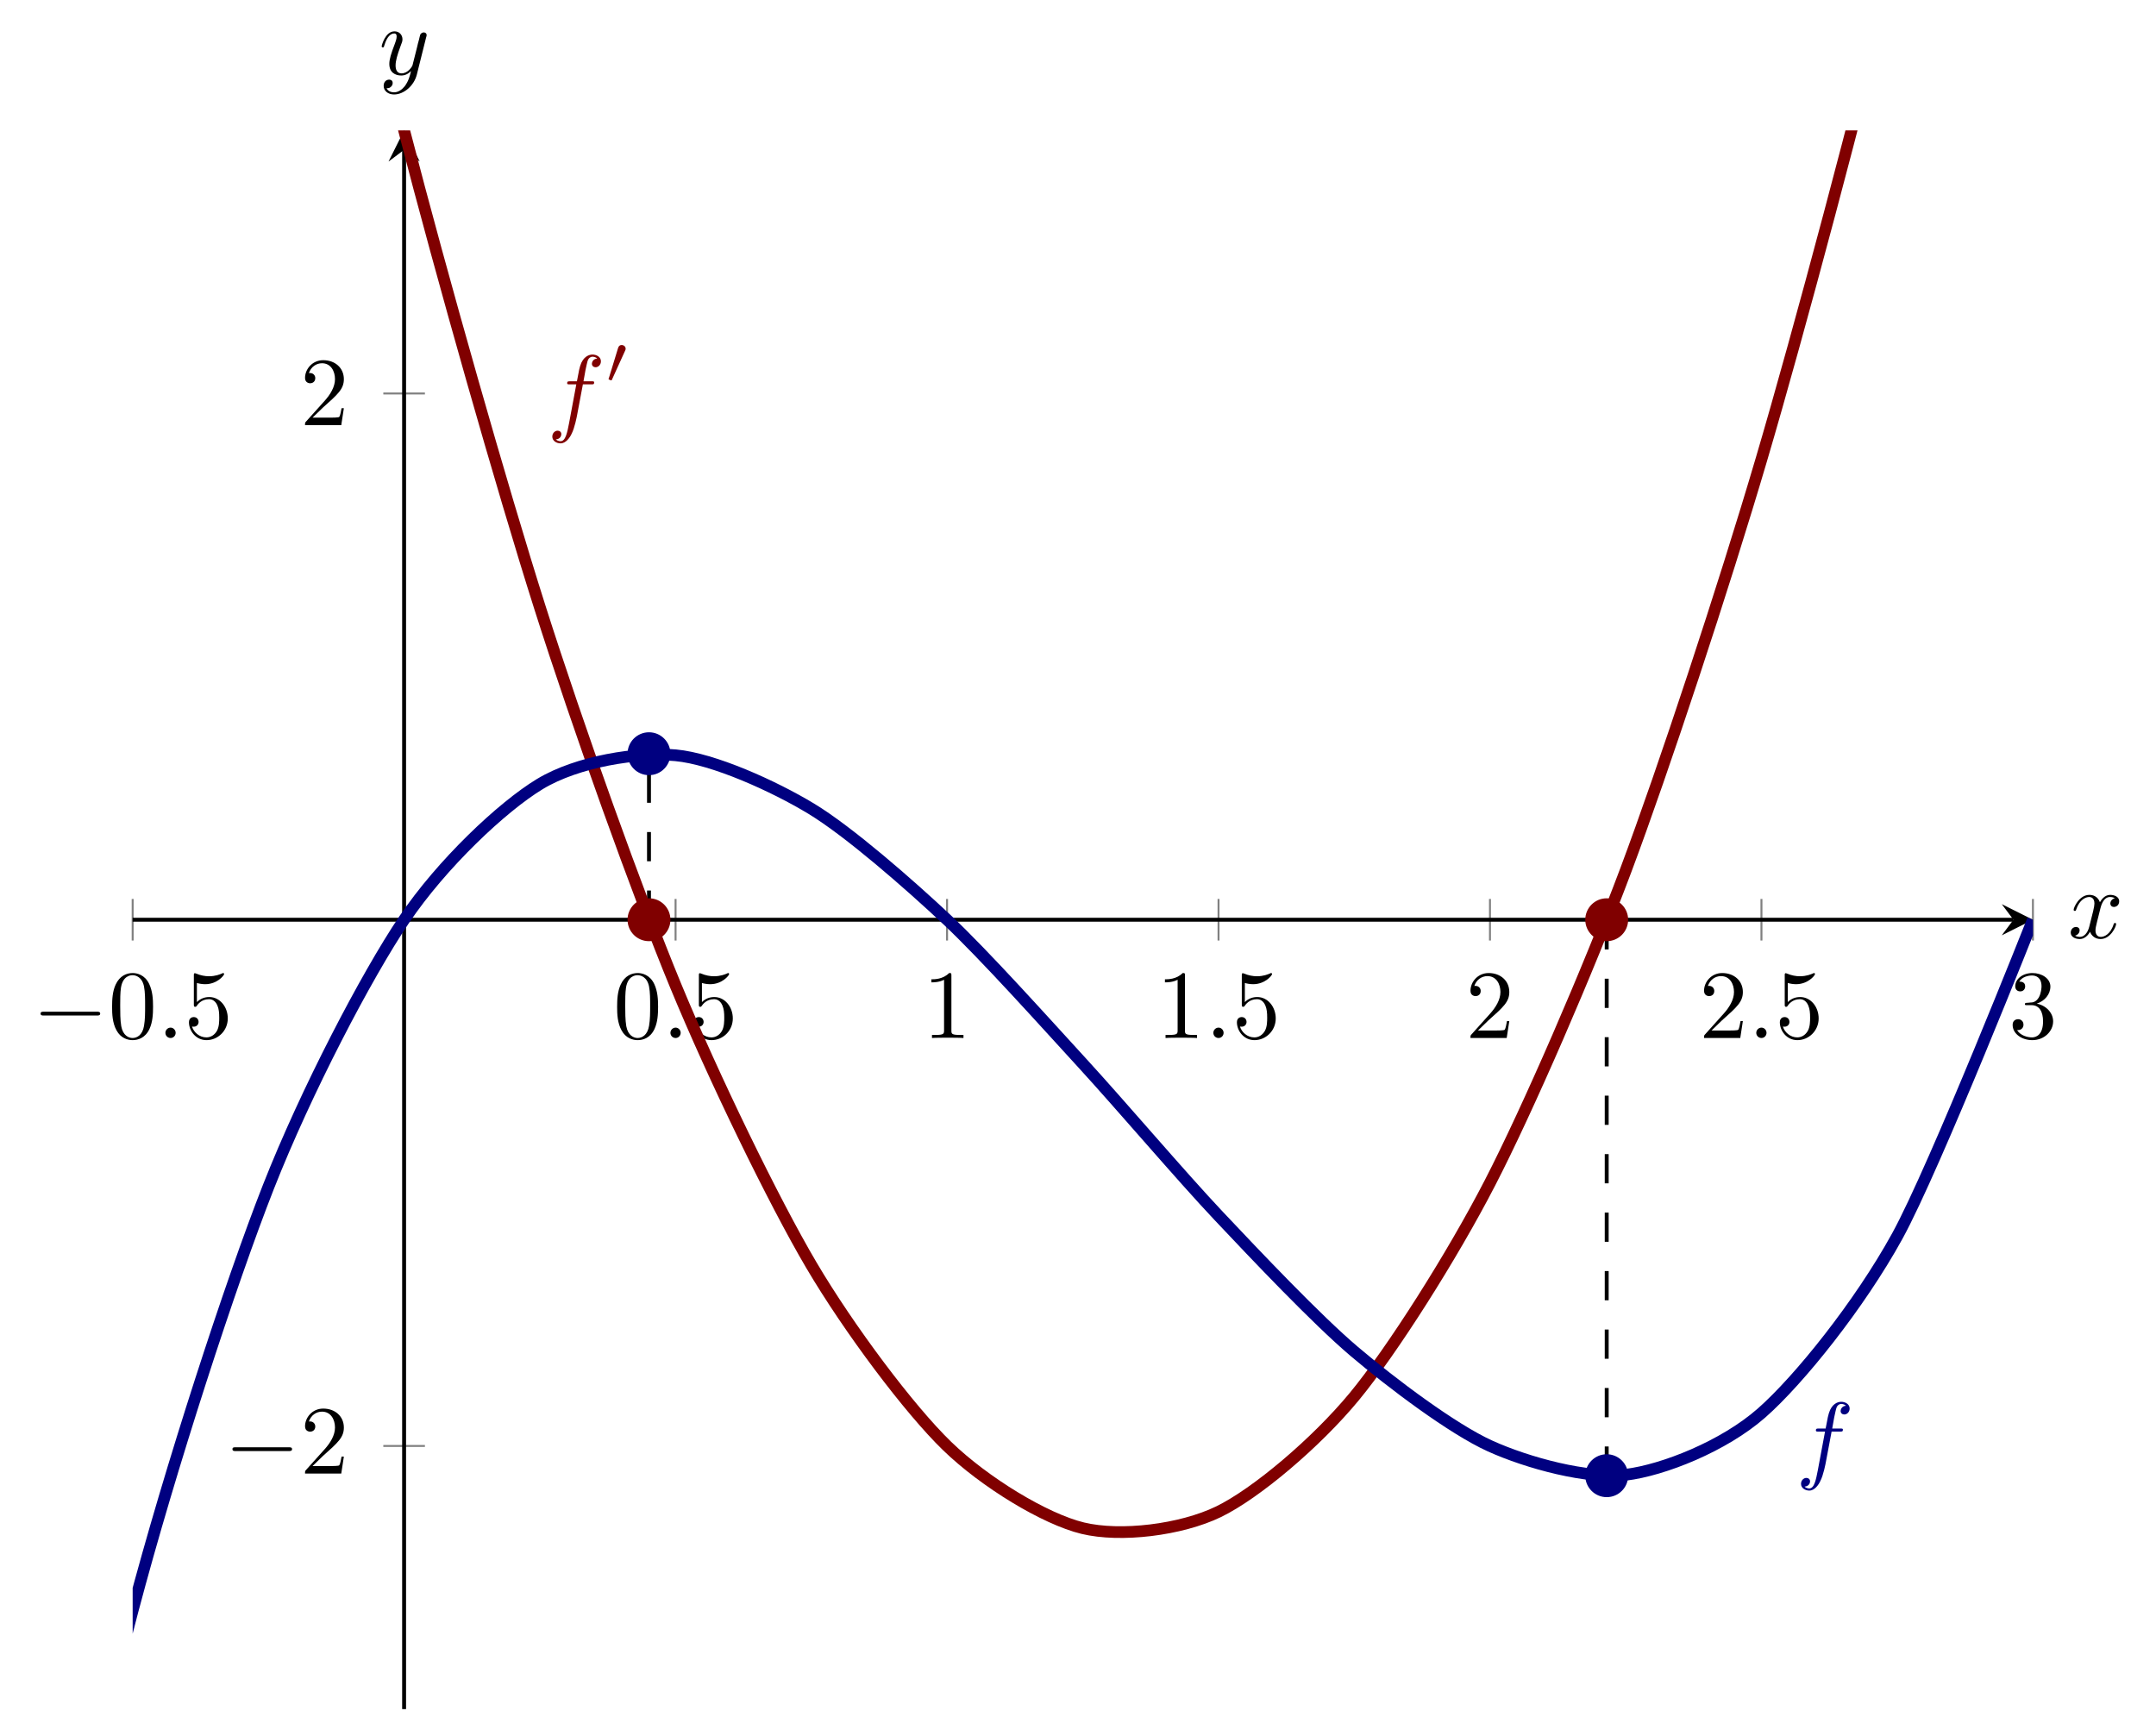 <?xml version="1.0" encoding="UTF-8"?>
<svg xmlns="http://www.w3.org/2000/svg" xmlns:xlink="http://www.w3.org/1999/xlink" width="220.414pt" height="174.948pt" viewBox="0 0 220.414 174.948" version="1.1">
<defs>
<g>
<symbol overflow="visible" id="glyph0-0">
<path style="stroke:none;" d=""/>
</symbol>
<symbol overflow="visible" id="glyph0-1">
<path style="stroke:none;" d="M 6.562 -2.297 C 6.734 -2.297 6.922 -2.297 6.922 -2.5 C 6.922 -2.688 6.734 -2.688 6.562 -2.688 L 1.172 -2.688 C 1 -2.688 0.828 -2.688 0.828 -2.5 C 0.828 -2.297 1 -2.297 1.172 -2.297 Z M 6.562 -2.297 "/>
</symbol>
<symbol overflow="visible" id="glyph1-0">
<path style="stroke:none;" d=""/>
</symbol>
<symbol overflow="visible" id="glyph1-1">
<path style="stroke:none;" d="M 4.578 -3.188 C 4.578 -3.984 4.531 -4.781 4.188 -5.516 C 3.734 -6.484 2.906 -6.641 2.5 -6.641 C 1.891 -6.641 1.172 -6.375 0.75 -5.453 C 0.438 -4.766 0.391 -3.984 0.391 -3.188 C 0.391 -2.438 0.422 -1.547 0.844 -0.781 C 1.266 0.016 2 0.219 2.484 0.219 C 3.016 0.219 3.781 0.016 4.219 -0.938 C 4.531 -1.625 4.578 -2.406 4.578 -3.188 Z M 2.484 0 C 2.094 0 1.5 -0.25 1.328 -1.203 C 1.219 -1.797 1.219 -2.719 1.219 -3.312 C 1.219 -3.953 1.219 -4.609 1.297 -5.141 C 1.484 -6.328 2.234 -6.422 2.484 -6.422 C 2.812 -6.422 3.469 -6.234 3.656 -5.25 C 3.766 -4.688 3.766 -3.938 3.766 -3.312 C 3.766 -2.562 3.766 -1.891 3.656 -1.25 C 3.5 -0.297 2.938 0 2.484 0 Z M 2.484 0 "/>
</symbol>
<symbol overflow="visible" id="glyph1-2">
<path style="stroke:none;" d="M 4.469 -2 C 4.469 -3.188 3.656 -4.188 2.578 -4.188 C 2.109 -4.188 1.672 -4.031 1.312 -3.672 L 1.312 -5.625 C 1.516 -5.562 1.844 -5.5 2.156 -5.5 C 3.391 -5.5 4.094 -6.406 4.094 -6.531 C 4.094 -6.594 4.062 -6.641 3.984 -6.641 C 3.984 -6.641 3.953 -6.641 3.906 -6.609 C 3.703 -6.516 3.219 -6.312 2.547 -6.312 C 2.156 -6.312 1.688 -6.391 1.219 -6.594 C 1.141 -6.625 1.125 -6.625 1.109 -6.625 C 1 -6.625 1 -6.547 1 -6.391 L 1 -3.438 C 1 -3.266 1 -3.188 1.141 -3.188 C 1.219 -3.188 1.234 -3.203 1.281 -3.266 C 1.391 -3.422 1.75 -3.969 2.562 -3.969 C 3.078 -3.969 3.328 -3.516 3.406 -3.328 C 3.562 -2.953 3.594 -2.578 3.594 -2.078 C 3.594 -1.719 3.594 -1.125 3.344 -0.703 C 3.109 -0.312 2.734 -0.062 2.281 -0.062 C 1.562 -0.062 0.984 -0.594 0.812 -1.172 C 0.844 -1.172 0.875 -1.156 0.984 -1.156 C 1.312 -1.156 1.484 -1.406 1.484 -1.641 C 1.484 -1.891 1.312 -2.141 0.984 -2.141 C 0.844 -2.141 0.5 -2.062 0.5 -1.609 C 0.5 -0.75 1.188 0.219 2.297 0.219 C 3.453 0.219 4.469 -0.734 4.469 -2 Z M 4.469 -2 "/>
</symbol>
<symbol overflow="visible" id="glyph1-3">
<path style="stroke:none;" d="M 2.938 -6.375 C 2.938 -6.625 2.938 -6.641 2.703 -6.641 C 2.078 -6 1.203 -6 0.891 -6 L 0.891 -5.688 C 1.094 -5.688 1.672 -5.688 2.188 -5.953 L 2.188 -0.781 C 2.188 -0.422 2.156 -0.312 1.266 -0.312 L 0.953 -0.312 L 0.953 0 C 1.297 -0.031 2.156 -0.031 2.562 -0.031 C 2.953 -0.031 3.828 -0.031 4.172 0 L 4.172 -0.312 L 3.859 -0.312 C 2.953 -0.312 2.938 -0.422 2.938 -0.781 Z M 2.938 -6.375 "/>
</symbol>
<symbol overflow="visible" id="glyph1-4">
<path style="stroke:none;" d="M 1.266 -0.766 L 2.328 -1.797 C 3.875 -3.172 4.469 -3.703 4.469 -4.703 C 4.469 -5.844 3.578 -6.641 2.359 -6.641 C 1.234 -6.641 0.5 -5.719 0.5 -4.828 C 0.5 -4.281 1 -4.281 1.031 -4.281 C 1.203 -4.281 1.547 -4.391 1.547 -4.812 C 1.547 -5.062 1.359 -5.328 1.016 -5.328 C 0.938 -5.328 0.922 -5.328 0.891 -5.312 C 1.109 -5.969 1.656 -6.328 2.234 -6.328 C 3.141 -6.328 3.562 -5.516 3.562 -4.703 C 3.562 -3.906 3.078 -3.125 2.516 -2.5 L 0.609 -0.375 C 0.5 -0.266 0.5 -0.234 0.5 0 L 4.203 0 L 4.469 -1.734 L 4.234 -1.734 C 4.172 -1.438 4.109 -1 4 -0.844 C 3.938 -0.766 3.281 -0.766 3.062 -0.766 Z M 1.266 -0.766 "/>
</symbol>
<symbol overflow="visible" id="glyph1-5">
<path style="stroke:none;" d="M 2.891 -3.516 C 3.703 -3.781 4.281 -4.469 4.281 -5.266 C 4.281 -6.078 3.406 -6.641 2.453 -6.641 C 1.453 -6.641 0.688 -6.047 0.688 -5.281 C 0.688 -4.953 0.906 -4.766 1.203 -4.766 C 1.5 -4.766 1.703 -4.984 1.703 -5.281 C 1.703 -5.766 1.234 -5.766 1.094 -5.766 C 1.391 -6.266 2.047 -6.391 2.406 -6.391 C 2.828 -6.391 3.375 -6.172 3.375 -5.281 C 3.375 -5.156 3.344 -4.578 3.094 -4.141 C 2.797 -3.656 2.453 -3.625 2.203 -3.625 C 2.125 -3.609 1.891 -3.594 1.812 -3.594 C 1.734 -3.578 1.672 -3.562 1.672 -3.469 C 1.672 -3.359 1.734 -3.359 1.906 -3.359 L 2.344 -3.359 C 3.156 -3.359 3.531 -2.688 3.531 -1.703 C 3.531 -0.344 2.844 -0.062 2.406 -0.062 C 1.969 -0.062 1.219 -0.234 0.875 -0.812 C 1.219 -0.766 1.531 -0.984 1.531 -1.359 C 1.531 -1.719 1.266 -1.922 0.984 -1.922 C 0.734 -1.922 0.422 -1.781 0.422 -1.344 C 0.422 -0.438 1.344 0.219 2.438 0.219 C 3.656 0.219 4.562 -0.688 4.562 -1.703 C 4.562 -2.516 3.922 -3.297 2.891 -3.516 Z M 2.891 -3.516 "/>
</symbol>
<symbol overflow="visible" id="glyph2-0">
<path style="stroke:none;" d=""/>
</symbol>
<symbol overflow="visible" id="glyph2-1">
<path style="stroke:none;" d="M 1.906 -0.531 C 1.906 -0.812 1.672 -1.062 1.391 -1.062 C 1.094 -1.062 0.859 -0.812 0.859 -0.531 C 0.859 -0.234 1.094 0 1.391 0 C 1.672 0 1.906 -0.234 1.906 -0.531 Z M 1.906 -0.531 "/>
</symbol>
<symbol overflow="visible" id="glyph2-2">
<path style="stroke:none;" d="M 3.656 -3.984 L 4.516 -3.984 C 4.719 -3.984 4.812 -3.984 4.812 -4.188 C 4.812 -4.297 4.719 -4.297 4.547 -4.297 L 3.719 -4.297 L 3.922 -5.438 C 3.969 -5.641 4.109 -6.344 4.172 -6.469 C 4.25 -6.656 4.422 -6.812 4.641 -6.812 C 4.672 -6.812 4.938 -6.812 5.125 -6.625 C 4.688 -6.594 4.578 -6.234 4.578 -6.094 C 4.578 -5.859 4.766 -5.734 4.953 -5.734 C 5.219 -5.734 5.5 -5.969 5.5 -6.344 C 5.5 -6.797 5.047 -7.031 4.641 -7.031 C 4.297 -7.031 3.672 -6.844 3.375 -5.859 C 3.312 -5.656 3.281 -5.547 3.047 -4.297 L 2.359 -4.297 C 2.156 -4.297 2.047 -4.297 2.047 -4.109 C 2.047 -3.984 2.141 -3.984 2.328 -3.984 L 2.984 -3.984 L 2.25 -0.047 C 2.062 0.922 1.891 1.828 1.375 1.828 C 1.328 1.828 1.094 1.828 0.891 1.641 C 1.359 1.609 1.453 1.25 1.453 1.109 C 1.453 0.875 1.266 0.75 1.078 0.75 C 0.812 0.75 0.531 0.984 0.531 1.359 C 0.531 1.797 0.969 2.047 1.375 2.047 C 1.922 2.047 2.328 1.453 2.5 1.078 C 2.828 0.453 3.047 -0.75 3.062 -0.828 Z M 3.656 -3.984 "/>
</symbol>
<symbol overflow="visible" id="glyph2-3">
<path style="stroke:none;" d="M 3.328 -3.016 C 3.391 -3.266 3.625 -4.188 4.312 -4.188 C 4.359 -4.188 4.609 -4.188 4.812 -4.062 C 4.531 -4 4.344 -3.766 4.344 -3.516 C 4.344 -3.359 4.453 -3.172 4.719 -3.172 C 4.938 -3.172 5.25 -3.344 5.25 -3.75 C 5.25 -4.266 4.672 -4.406 4.328 -4.406 C 3.75 -4.406 3.406 -3.875 3.281 -3.656 C 3.031 -4.312 2.5 -4.406 2.203 -4.406 C 1.172 -4.406 0.594 -3.125 0.594 -2.875 C 0.594 -2.766 0.703 -2.766 0.719 -2.766 C 0.797 -2.766 0.828 -2.797 0.844 -2.875 C 1.188 -3.938 1.844 -4.188 2.188 -4.188 C 2.375 -4.188 2.719 -4.094 2.719 -3.516 C 2.719 -3.203 2.547 -2.547 2.188 -1.141 C 2.031 -0.531 1.672 -0.109 1.234 -0.109 C 1.172 -0.109 0.953 -0.109 0.734 -0.234 C 0.984 -0.297 1.203 -0.5 1.203 -0.781 C 1.203 -1.047 0.984 -1.125 0.844 -1.125 C 0.531 -1.125 0.297 -0.875 0.297 -0.547 C 0.297 -0.094 0.781 0.109 1.219 0.109 C 1.891 0.109 2.25 -0.594 2.266 -0.641 C 2.391 -0.281 2.75 0.109 3.344 0.109 C 4.375 0.109 4.938 -1.172 4.938 -1.422 C 4.938 -1.531 4.859 -1.531 4.828 -1.531 C 4.734 -1.531 4.719 -1.484 4.688 -1.422 C 4.359 -0.344 3.688 -0.109 3.375 -0.109 C 2.984 -0.109 2.828 -0.422 2.828 -0.766 C 2.828 -0.984 2.875 -1.203 2.984 -1.641 Z M 3.328 -3.016 "/>
</symbol>
<symbol overflow="visible" id="glyph2-4">
<path style="stroke:none;" d="M 4.844 -3.797 C 4.891 -3.938 4.891 -3.953 4.891 -4.031 C 4.891 -4.203 4.75 -4.297 4.594 -4.297 C 4.5 -4.297 4.344 -4.234 4.25 -4.094 C 4.234 -4.031 4.141 -3.734 4.109 -3.547 C 4.031 -3.297 3.969 -3.016 3.906 -2.75 L 3.453 -0.953 C 3.422 -0.812 2.984 -0.109 2.328 -0.109 C 1.828 -0.109 1.719 -0.547 1.719 -0.922 C 1.719 -1.375 1.891 -2 2.219 -2.875 C 2.375 -3.281 2.422 -3.391 2.422 -3.594 C 2.422 -4.031 2.109 -4.406 1.609 -4.406 C 0.656 -4.406 0.297 -2.953 0.297 -2.875 C 0.297 -2.766 0.391 -2.766 0.406 -2.766 C 0.516 -2.766 0.516 -2.797 0.562 -2.953 C 0.844 -3.891 1.234 -4.188 1.578 -4.188 C 1.656 -4.188 1.828 -4.188 1.828 -3.875 C 1.828 -3.625 1.719 -3.359 1.656 -3.172 C 1.25 -2.109 1.078 -1.547 1.078 -1.078 C 1.078 -0.188 1.703 0.109 2.297 0.109 C 2.688 0.109 3.016 -0.062 3.297 -0.344 C 3.172 0.172 3.047 0.672 2.656 1.203 C 2.391 1.531 2.016 1.828 1.562 1.828 C 1.422 1.828 0.969 1.797 0.797 1.406 C 0.953 1.406 1.094 1.406 1.219 1.281 C 1.328 1.203 1.422 1.062 1.422 0.875 C 1.422 0.562 1.156 0.531 1.062 0.531 C 0.828 0.531 0.5 0.688 0.5 1.172 C 0.5 1.672 0.938 2.047 1.562 2.047 C 2.578 2.047 3.609 1.141 3.891 0.016 Z M 4.844 -3.797 "/>
</symbol>
<symbol overflow="visible" id="glyph3-0">
<path style="stroke:none;" d=""/>
</symbol>
<symbol overflow="visible" id="glyph3-1">
<path style="stroke:none;" d="M 2.016 -3.297 C 2.078 -3.406 2.078 -3.469 2.078 -3.516 C 2.078 -3.734 1.891 -3.891 1.672 -3.891 C 1.406 -3.891 1.328 -3.672 1.297 -3.562 L 0.375 -0.547 C 0.359 -0.531 0.328 -0.453 0.328 -0.438 C 0.328 -0.359 0.547 -0.281 0.609 -0.281 C 0.656 -0.281 0.656 -0.297 0.703 -0.406 Z M 2.016 -3.297 "/>
</symbol>
</g>
<clipPath id="clip1">
  <path d="M 41 15 L 42 15 L 42 174.949 L 41 174.949 Z M 41 15 "/>
</clipPath>
<clipPath id="clip2">
  <path d="M 13.562 13.328 L 207.832 13.328 L 207.832 174 L 13.562 174 Z M 13.562 13.328 "/>
</clipPath>
<clipPath id="clip3">
  <path d="M 13.562 60 L 207.832 60 L 207.832 174.727 L 13.562 174.727 Z M 13.562 60 "/>
</clipPath>
</defs>
<g id="surface1">
<path style="fill:none;stroke-width:0.199;stroke-linecap:butt;stroke-linejoin:miter;stroke:rgb(50%,50%,50%);stroke-opacity:1;stroke-miterlimit:10;" d="M 138.764 1934.635 L 138.764 1938.885 M 194.268 1934.635 L 194.268 1938.885 M 222.022 1934.635 L 222.022 1938.885 M 249.776 1934.635 L 249.776 1938.885 M 277.526 1934.635 L 277.526 1938.885 M 305.28 1934.635 L 305.28 1938.885 M 333.034 1934.635 L 333.034 1938.885 " transform="matrix(1,0,0,-1,-125.202,2030.787)"/>
<path style="fill:none;stroke-width:0.199;stroke-linecap:butt;stroke-linejoin:miter;stroke:rgb(50%,50%,50%);stroke-opacity:1;stroke-miterlimit:10;" d="M 164.389 1882.963 L 168.643 1882.963 M 164.389 1990.56 L 168.643 1990.56 " transform="matrix(1,0,0,-1,-125.202,2030.787)"/>
<path style="fill:none;stroke-width:0.399;stroke-linecap:butt;stroke-linejoin:miter;stroke:rgb(0%,0%,0%);stroke-opacity:1;stroke-miterlimit:10;" d="M 138.764 1936.76 L 331.042 1936.76 " transform="matrix(1,0,0,-1,-125.202,2030.787)"/>
<path style=" stroke:none;fill-rule:nonzero;fill:rgb(0%,0%,0%);fill-opacity:1;" d="M 207.832 94.027 L 204.645 92.434 L 205.84 94.027 L 204.645 95.621 "/>
<g clip-path="url(#clip1)" clip-rule="nonzero">
<path style="fill:none;stroke-width:0.399;stroke-linecap:butt;stroke-linejoin:miter;stroke:rgb(0%,0%,0%);stroke-opacity:1;stroke-miterlimit:10;" d="M 166.514 1856.06 L 166.514 2015.467 " transform="matrix(1,0,0,-1,-125.202,2030.787)"/>
</g>
<path style=" stroke:none;fill-rule:nonzero;fill:rgb(0%,0%,0%);fill-opacity:1;" d="M 41.312 13.328 L 39.719 16.516 L 41.312 15.32 L 42.91 16.516 "/>
<g style="fill:rgb(0%,0%,0%);fill-opacity:1;">
  <use xlink:href="#glyph0-1" x="3.321" y="106.118"/>
</g>
<g style="fill:rgb(0%,0%,0%);fill-opacity:1;">
  <use xlink:href="#glyph1-1" x="11.069" y="106.118"/>
</g>
<g style="fill:rgb(0%,0%,0%);fill-opacity:1;">
  <use xlink:href="#glyph2-1" x="16.051" y="106.118"/>
</g>
<g style="fill:rgb(0%,0%,0%);fill-opacity:1;">
  <use xlink:href="#glyph1-2" x="18.818" y="106.118"/>
</g>
<g style="fill:rgb(0%,0%,0%);fill-opacity:1;">
  <use xlink:href="#glyph1-1" x="62.7" y="106.118"/>
</g>
<g style="fill:rgb(0%,0%,0%);fill-opacity:1;">
  <use xlink:href="#glyph2-1" x="67.681" y="106.118"/>
</g>
<g style="fill:rgb(0%,0%,0%);fill-opacity:1;">
  <use xlink:href="#glyph1-2" x="70.448" y="106.118"/>
</g>
<g style="fill:rgb(0%,0%,0%);fill-opacity:1;">
  <use xlink:href="#glyph1-3" x="94.326" y="106.118"/>
</g>
<g style="fill:rgb(0%,0%,0%);fill-opacity:1;">
  <use xlink:href="#glyph1-3" x="118.204" y="106.118"/>
</g>
<g style="fill:rgb(0%,0%,0%);fill-opacity:1;">
  <use xlink:href="#glyph2-1" x="123.186" y="106.118"/>
</g>
<g style="fill:rgb(0%,0%,0%);fill-opacity:1;">
  <use xlink:href="#glyph1-2" x="125.953" y="106.118"/>
</g>
<g style="fill:rgb(0%,0%,0%);fill-opacity:1;">
  <use xlink:href="#glyph1-4" x="149.831" y="106.118"/>
</g>
<g style="fill:rgb(0%,0%,0%);fill-opacity:1;">
  <use xlink:href="#glyph1-4" x="173.709" y="106.118"/>
</g>
<g style="fill:rgb(0%,0%,0%);fill-opacity:1;">
  <use xlink:href="#glyph2-1" x="178.69" y="106.118"/>
</g>
<g style="fill:rgb(0%,0%,0%);fill-opacity:1;">
  <use xlink:href="#glyph1-2" x="181.458" y="106.118"/>
</g>
<g style="fill:rgb(0%,0%,0%);fill-opacity:1;">
  <use xlink:href="#glyph1-5" x="205.336" y="106.118"/>
</g>
<g style="fill:rgb(0%,0%,0%);fill-opacity:1;">
  <use xlink:href="#glyph0-1" x="22.936" y="150.645"/>
</g>
<g style="fill:rgb(0%,0%,0%);fill-opacity:1;">
  <use xlink:href="#glyph1-4" x="30.685" y="150.645"/>
</g>
<g style="fill:rgb(0%,0%,0%);fill-opacity:1;">
  <use xlink:href="#glyph1-4" x="30.685" y="43.464"/>
</g>
<path style="fill:none;stroke-width:0.399;stroke-linecap:butt;stroke-linejoin:miter;stroke:rgb(0%,0%,0%);stroke-opacity:1;stroke-dasharray:2.989,2.989;stroke-miterlimit:10;" d="M 191.55 1936.76 C 191.55 1936.76 191.55 1953.732 191.55 1953.732 " transform="matrix(1,0,0,-1,-125.202,2030.787)"/>
<path style="fill:none;stroke-width:0.399;stroke-linecap:butt;stroke-linejoin:miter;stroke:rgb(0%,0%,0%);stroke-opacity:1;stroke-dasharray:2.989,2.989;stroke-miterlimit:10;" d="M 289.46 1879.92 C 289.46 1879.92 289.46 1936.76 289.46 1936.76 " transform="matrix(1,0,0,-1,-125.202,2030.787)"/>
<g clip-path="url(#clip2)" clip-rule="nonzero">
<path style="fill:none;stroke-width:1.196;stroke-linecap:butt;stroke-linejoin:miter;stroke:rgb(50%,0%,0%);stroke-opacity:1;stroke-miterlimit:10;" d="M -0.001 3389.33 C -0.001 3389.33 10.026 3265.248 13.878 3219.529 C 17.725 3173.807 23.901 3102.732 27.753 3059.81 C 31.604 3016.892 37.78 2950.307 41.628 2910.185 C 45.479 2870.06 51.655 2807.967 55.507 2770.642 C 59.354 2733.322 65.53 2675.713 69.382 2641.189 C 73.233 2606.666 79.409 2553.549 83.257 2521.822 C 87.108 2490.099 93.284 2441.471 97.136 2412.545 C 100.983 2383.619 107.159 2339.478 111.011 2313.353 C 114.862 2287.228 121.038 2247.576 124.886 2224.248 C 128.737 2200.92 134.913 2165.76 138.764 2145.232 C 142.616 2124.705 148.788 2094.029 152.639 2076.303 C 156.491 2058.572 162.667 2032.389 166.514 2017.459 C 170.366 2002.529 176.542 1980.834 180.393 1968.705 C 184.245 1956.572 190.417 1939.365 194.268 1930.037 C 198.12 1920.705 204.296 1907.986 208.147 1901.455 C 211.995 1894.924 218.171 1886.693 222.022 1882.963 C 225.874 1879.228 232.046 1875.486 235.897 1874.557 C 239.749 1873.623 245.925 1874.369 249.776 1876.236 C 253.624 1878.103 259.8 1883.338 263.651 1888.006 C 267.503 1892.67 273.679 1902.396 277.526 1909.861 C 281.378 1917.326 287.554 1931.541 291.405 1941.803 C 295.253 1952.068 301.429 1970.771 305.28 1983.834 C 309.132 1996.896 315.307 2020.088 319.155 2035.951 C 323.007 2051.814 333.034 2098.158 333.034 2098.158 " transform="matrix(1,0,0,-1,-125.202,2030.787)"/>
</g>
<g clip-path="url(#clip3)" clip-rule="nonzero">
<path style="fill:none;stroke-width:1.196;stroke-linecap:butt;stroke-linejoin:miter;stroke:rgb(0%,0%,50%);stroke-opacity:1;stroke-miterlimit:10;" d="M -0.001 0.002 C -0.001 0.002 10.026 252.6 13.878 341.709 C 17.725 430.814 23.901 564.197 27.753 642.225 C 31.604 720.252 37.78 836.428 41.628 904.072 C 45.479 971.721 51.655 1071.81 55.507 1129.775 C 59.354 1187.744 65.53 1272.869 69.382 1321.857 C 73.233 1370.842 79.409 1442.127 83.257 1482.83 C 87.108 1523.537 93.284 1582.103 97.136 1615.228 C 100.983 1648.35 107.159 1695.322 111.011 1721.564 C 114.862 1747.807 121.038 1784.303 124.886 1804.365 C 128.737 1824.424 134.913 1851.568 138.764 1866.15 C 142.616 1880.728 148.788 1899.642 152.639 1909.439 C 156.491 1919.236 162.667 1931.045 166.514 1936.76 C 170.366 1942.475 176.542 1948.299 180.393 1950.631 C 184.245 1952.963 190.417 1953.924 194.268 1953.572 C 198.12 1953.221 204.296 1950.439 208.147 1948.107 C 211.995 1945.775 218.171 1940.377 222.022 1936.76 C 225.874 1933.142 232.046 1926.248 235.897 1922.049 C 239.749 1917.85 245.925 1910.58 249.776 1906.498 C 253.624 1902.416 259.8 1895.892 263.651 1892.627 C 267.503 1889.361 273.679 1884.709 277.526 1882.963 C 281.378 1881.213 287.554 1879.553 291.405 1880.017 C 295.253 1880.486 301.429 1882.939 305.28 1886.322 C 309.132 1889.705 315.307 1897.4 319.155 1904.396 C 323.007 1911.396 333.034 1936.76 333.034 1936.76 " transform="matrix(1,0,0,-1,-125.202,2030.787)"/>
</g>
<g style="fill:rgb(0%,0%,50%);fill-opacity:1;">
  <use xlink:href="#glyph2-2" x="183.594" y="150.34"/>
</g>
<g style="fill:rgb(50%,0%,0%);fill-opacity:1;">
  <use xlink:href="#glyph2-2" x="55.933" y="43.279"/>
</g>
<g style="fill:rgb(50%,0%,0%);fill-opacity:1;">
  <use xlink:href="#glyph3-1" x="61.883" y="39.165"/>
</g>
<path style="fill-rule:nonzero;fill:rgb(50%,0%,0%);fill-opacity:1;stroke-width:0.399;stroke-linecap:butt;stroke-linejoin:miter;stroke:rgb(50%,0%,0%);stroke-opacity:1;stroke-miterlimit:10;" d="M 193.542 1936.76 C 193.542 1937.861 192.651 1938.752 191.55 1938.752 C 190.448 1938.752 189.557 1937.861 189.557 1936.76 C 189.557 1935.658 190.448 1934.767 191.55 1934.767 C 192.651 1934.767 193.542 1935.658 193.542 1936.76 Z M 193.542 1936.76 " transform="matrix(1,0,0,-1,-125.202,2030.787)"/>
<path style="fill-rule:nonzero;fill:rgb(50%,0%,0%);fill-opacity:1;stroke-width:0.399;stroke-linecap:butt;stroke-linejoin:miter;stroke:rgb(50%,0%,0%);stroke-opacity:1;stroke-miterlimit:10;" d="M 291.452 1936.76 C 291.452 1937.861 290.561 1938.752 289.46 1938.752 C 288.362 1938.752 287.468 1937.861 287.468 1936.76 C 287.468 1935.658 288.362 1934.767 289.46 1934.767 C 290.561 1934.767 291.452 1935.658 291.452 1936.76 Z M 291.452 1936.76 " transform="matrix(1,0,0,-1,-125.202,2030.787)"/>
<path style="fill-rule:nonzero;fill:rgb(0%,0%,50%);fill-opacity:1;stroke-width:0.399;stroke-linecap:butt;stroke-linejoin:miter;stroke:rgb(0%,0%,50%);stroke-opacity:1;stroke-miterlimit:10;" d="M 193.542 1953.732 C 193.542 1954.834 192.651 1955.725 191.55 1955.725 C 190.448 1955.725 189.557 1954.834 189.557 1953.732 C 189.557 1952.635 190.448 1951.74 191.55 1951.74 C 192.651 1951.74 193.542 1952.635 193.542 1953.732 Z M 193.542 1953.732 " transform="matrix(1,0,0,-1,-125.202,2030.787)"/>
<path style="fill-rule:nonzero;fill:rgb(0%,0%,50%);fill-opacity:1;stroke-width:0.399;stroke-linecap:butt;stroke-linejoin:miter;stroke:rgb(0%,0%,50%);stroke-opacity:1;stroke-miterlimit:10;" d="M 291.452 1879.92 C 291.452 1881.021 290.561 1881.916 289.46 1881.916 C 288.362 1881.916 287.468 1881.021 287.468 1879.92 C 287.468 1878.822 288.362 1877.928 289.46 1877.928 C 290.561 1877.928 291.452 1878.822 291.452 1879.92 Z M 291.452 1879.92 " transform="matrix(1,0,0,-1,-125.202,2030.787)"/>
<g style="fill:rgb(0%,0%,0%);fill-opacity:1;">
  <use xlink:href="#glyph2-3" x="211.4" y="95.891"/>
</g>
<g style="fill:rgb(0%,0%,0%);fill-opacity:1;">
  <use xlink:href="#glyph2-4" x="38.723" y="7.61"/>
</g>
</g>
</svg>
